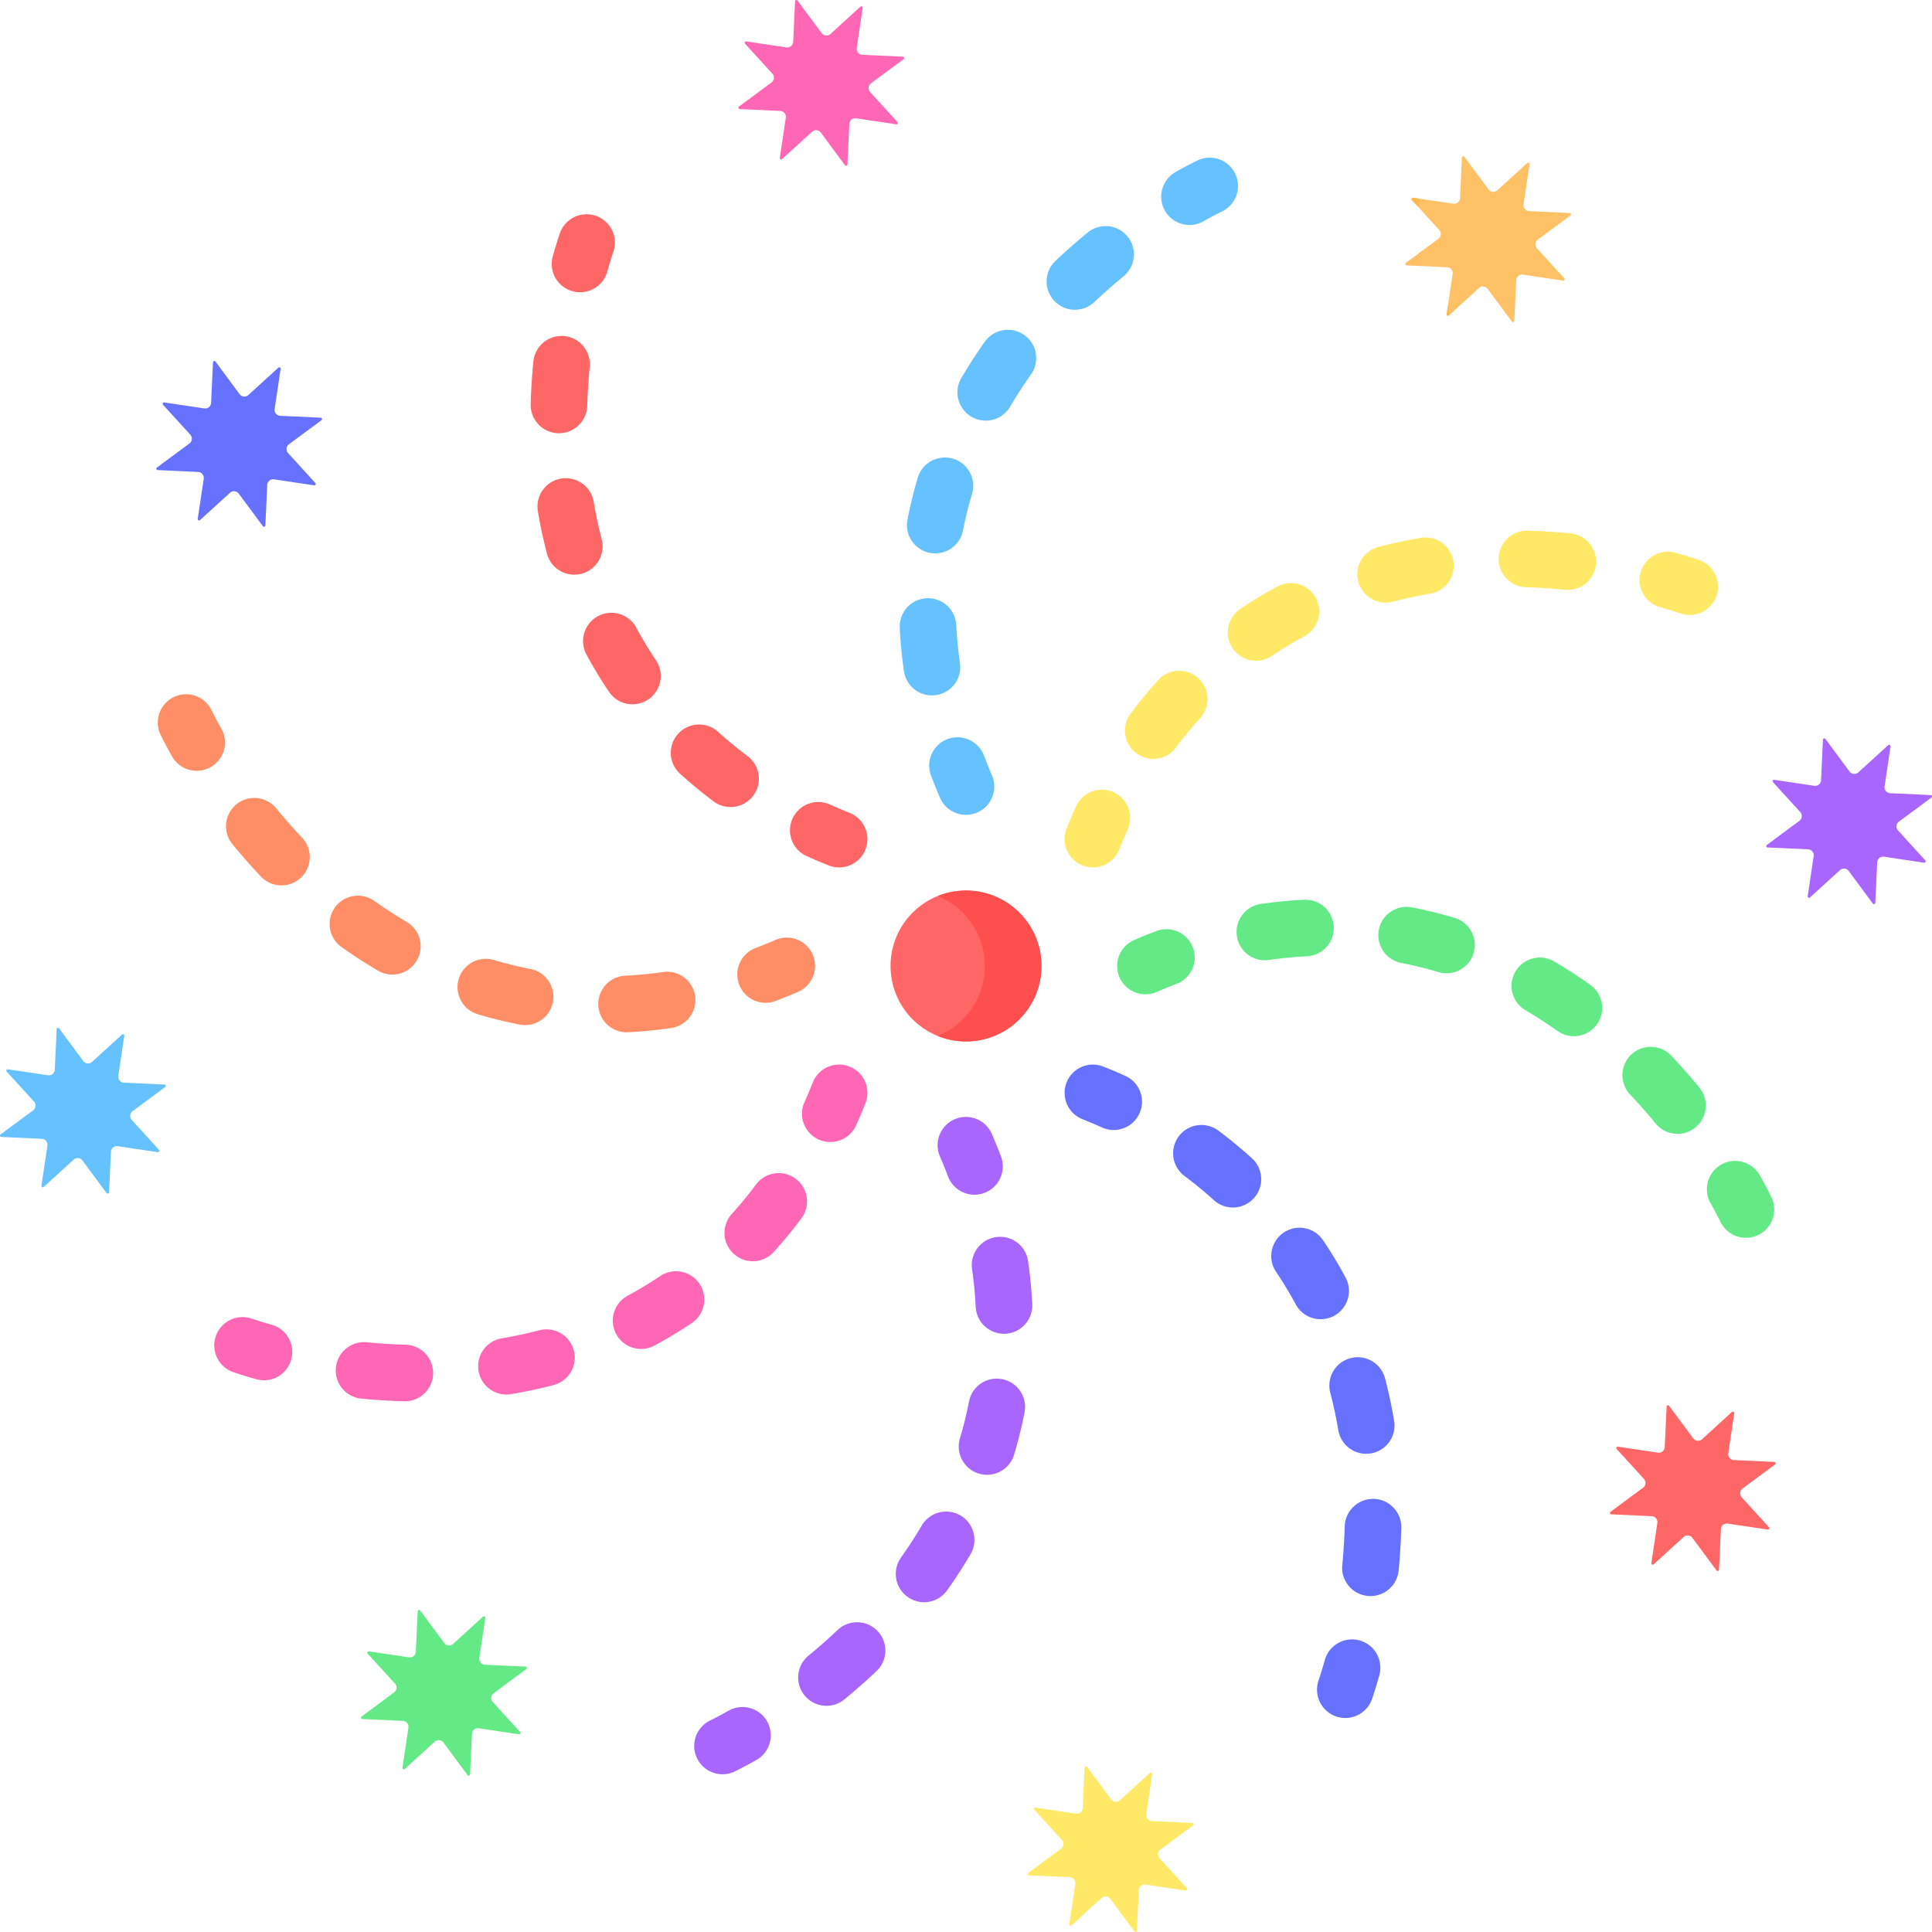 <svg xmlns="http://www.w3.org/2000/svg" viewBox="0 0 512 512" id="sparklers"><circle cx="256" cy="256" r="20" fill="#f66"></circle><path fill="#ff4e4e" d="M256 236a19.922 19.922 0 0 0-7.5 1.467 19.988 19.988 0 0 1 0 37.066A19.997 19.997 0 1 0 256 236Z"></path><path fill="#66c1ff" d="M256.004 215.948a7.502 7.502 0 0 1-6.888-4.526c-.84-1.942-1.641-3.92-2.382-5.877a7.5 7.5 0 0 1 14.029-5.31c.659 1.743 1.373 3.504 2.12 5.235a7.503 7.503 0 0 1-6.88 10.478zm-9.037-31.659a7.501 7.501 0 0 1-7.414-6.434c-.547-3.804-.92-7.656-1.108-11.448a7.5 7.5 0 0 1 14.982-.744c.165 3.329.492 6.713.973 10.058a7.5 7.5 0 0 1-6.357 8.49 7.597 7.597 0 0 1-1.076.078zm.884-37.637a7.508 7.508 0 0 1-7.37-8.936 117.582 117.582 0 0 1 2.763-11.204 7.5 7.5 0 0 1 14.368 4.305 102.625 102.625 0 0 0-2.408 9.768 7.502 7.502 0 0 1-7.353 6.067zm13.374-35.179a7.502 7.502 0 0 1-6.464-11.294 131.158 131.158 0 0 1 6.23-9.623 7.5 7.5 0 1 1 12.225 8.692 116.025 116.025 0 0 0-5.514 8.517 7.498 7.498 0 0 1-6.477 3.708zm23.641-29.383a7.5 7.5 0 0 1-5.153-12.95 163.417 163.417 0 0 1 8.502-7.493 7.5 7.5 0 1 1 9.522 11.59 148.633 148.633 0 0 0-7.72 6.803 7.473 7.473 0 0 1-5.15 2.05zm30.373-22.468a7.501 7.501 0 0 1-3.694-14.032 112.563 112.563 0 0 1 5.679-3.014 7.5 7.5 0 1 1 6.609 13.465 98.083 98.083 0 0 0-4.913 2.61 7.468 7.468 0 0 1-3.68.971z"></path><path fill="#f66" d="M222.373 229.876a7.469 7.469 0 0 1-2.762-.53c-1.964-.778-3.929-1.61-5.84-2.47a7.5 7.5 0 1 1 6.164-13.675c1.702.766 3.452 1.507 5.203 2.201a7.501 7.501 0 0 1-2.765 14.474zm-28.77-16.006a7.468 7.468 0 0 1-4.489-1.496 124.044 124.044 0 0 1-8.88-7.312 7.5 7.5 0 1 1 10.067-11.121 108.917 108.917 0 0 0 7.802 6.424 7.5 7.5 0 0 1-4.5 13.505zm-25.99-27.227a7.492 7.492 0 0 1-6.227-3.31 117.414 117.414 0 0 1-5.97-9.878 7.5 7.5 0 1 1 13.205-7.116 102.527 102.527 0 0 0 5.204 8.612 7.501 7.501 0 0 1-6.213 11.692zm-15.42-34.346a7.503 7.503 0 0 1-7.253-5.608c-.952-3.648-1.759-7.42-2.399-11.211a7.5 7.5 0 1 1 14.791-2.497c.567 3.358 1.28 6.696 2.122 9.92a7.507 7.507 0 0 1-7.262 9.396zm-4.055-37.486-.213-.003a7.5 7.5 0 0 1-7.288-7.707c.104-3.73.345-7.535.715-11.308a7.5 7.5 0 1 1 14.929 1.465c-.337 3.427-.555 6.88-.65 10.262a7.5 7.5 0 0 1-7.493 7.29zm5.585-37.357a7.507 7.507 0 0 1-7.23-9.512c.781-2.808 1.456-4.893 1.885-6.148a7.5 7.5 0 0 1 14.194 4.849 97.674 97.674 0 0 0-1.627 5.318 7.504 7.504 0 0 1-7.222 5.493z"></path><path fill="#ff8e66" d="M202.892 265.754a7.501 7.501 0 0 1-2.657-14.516c1.743-.66 3.504-1.374 5.235-2.122a7.5 7.5 0 1 1 5.952 13.768c-1.942.84-3.92 1.641-5.877 2.382a7.478 7.478 0 0 1-2.653.488zm-36.864 7.81a7.5 7.5 0 0 1-.366-14.99 109.2 109.2 0 0 0 10.06-.974 7.5 7.5 0 1 1 2.133 14.848c-3.8.546-7.65.918-11.447 1.107-.127.007-.254.01-.38.01zm-26.869-1.905a7.51 7.51 0 0 1-1.443-.14 117.436 117.436 0 0 1-11.204-2.763 7.5 7.5 0 0 1 4.305-14.368c3.199.958 6.485 1.768 9.768 2.408a7.5 7.5 0 0 1-1.426 14.863zm-35.193-13.39a7.466 7.466 0 0 1-3.785-1.03 130.822 130.822 0 0 1-9.624-6.23 7.5 7.5 0 1 1 8.691-12.225 115.854 115.854 0 0 0 8.517 5.514 7.5 7.5 0 0 1-3.8 13.972zM74.59 234.635a7.479 7.479 0 0 1-5.451-2.347 163.518 163.518 0 0 1-7.493-8.504 7.5 7.5 0 1 1 11.59-9.521 148.06 148.06 0 0 0 6.802 7.72 7.5 7.5 0 0 1-5.448 12.652zM52.127 204.27a7.498 7.498 0 0 1-6.537-3.813 112.78 112.78 0 0 1-3.014-5.68 7.5 7.5 0 0 1 13.465-6.61 97.64 97.64 0 0 0 2.61 4.914 7.502 7.502 0 0 1-6.524 11.189z"></path><path fill="#ff66b3" d="M220.034 302.649a7.504 7.504 0 0 1-6.833-10.584c.768-1.705 1.509-3.456 2.2-5.202a7.5 7.5 0 0 1 13.946 5.525 137.842 137.842 0 0 1-2.471 5.841 7.501 7.501 0 0 1-6.842 4.42zm-112.72 68.716c-.07 0-.141 0-.213-.003-3.73-.104-7.535-.344-11.308-.715a7.5 7.5 0 1 1 1.465-14.928c3.427.336 6.88.555 10.262.65a7.5 7.5 0 0 1-.206 14.996zm26.906-1.801a7.5 7.5 0 0 1-1.24-14.897 115.83 115.83 0 0 0 9.921-2.122 7.5 7.5 0 1 1 3.787 14.514c-3.648.952-7.42 1.76-11.21 2.4a7.556 7.556 0 0 1-1.258.105zm35.683-12.081a7.501 7.501 0 0 1-3.564-14.104 102.53 102.53 0 0 0 8.611-5.204 7.5 7.5 0 0 1 8.382 12.44 117.414 117.414 0 0 1-9.878 5.969 7.47 7.47 0 0 1-3.551.899zm29.596-23.251a7.5 7.5 0 0 1-5.558-12.534c2.24-2.475 4.402-5.1 6.425-7.801a7.5 7.5 0 0 1 12.008 8.99c-2.3 3.072-4.761 6.06-7.313 8.879a7.48 7.48 0 0 1-5.562 2.466zm-129.543 31.55a7.5 7.5 0 0 1-2.014-.276 112.314 112.314 0 0 1-6.148-1.884 7.5 7.5 0 0 1 4.849-14.194c1.067.364 2.856.943 5.318 1.627a7.501 7.501 0 0 1-2.005 14.728z"></path><path fill="#a966ff" d="M258.253 316.612a7.502 7.502 0 0 1-7.016-4.847 122.929 122.929 0 0 0-2.121-5.235 7.5 7.5 0 1 1 13.768-5.952c.84 1.943 1.641 3.92 2.383 5.878a7.505 7.505 0 0 1-7.014 10.156zM219.027 452.06a7.5 7.5 0 0 1-4.766-13.295 148.502 148.502 0 0 0 7.72-6.803 7.5 7.5 0 0 1 10.306 10.9 163.457 163.457 0 0 1-8.503 7.493 7.47 7.47 0 0 1-4.757 1.705zm25.863-27.46a7.5 7.5 0 0 1-6.106-11.847 115.854 115.854 0 0 0 5.514-8.517 7.5 7.5 0 0 1 12.941 7.584 130.822 130.822 0 0 1-6.23 9.624 7.49 7.49 0 0 1-6.119 3.155zm16.684-33.762a7.506 7.506 0 0 1-7.187-9.655 102.154 102.154 0 0 0 2.408-9.766 7.5 7.5 0 1 1 14.724 2.867 117.001 117.001 0 0 1-2.764 11.206 7.502 7.502 0 0 1-7.18 5.348zm4.485-37.372a7.5 7.5 0 0 1-7.485-7.126 109.646 109.646 0 0 0-.974-10.06 7.5 7.5 0 0 1 14.847-2.134c.546 3.797.918 7.648 1.108 11.446a7.5 7.5 0 0 1-7.117 7.865c-.126.006-.253.01-.38.01zm-74.582 116.728a7.501 7.501 0 0 1-3.31-14.234 97.546 97.546 0 0 0 4.913-2.61 7.5 7.5 0 1 1 7.376 13.062 113.118 113.118 0 0 1-5.68 3.013 7.47 7.47 0 0 1-3.299.77z"></path><path fill="#6671ff" d="M295.143 299.464a7.475 7.475 0 0 1-3.08-.665 123.005 123.005 0 0 0-5.2-2.201 7.5 7.5 0 1 1 5.527-13.945c1.96.778 3.926 1.61 5.84 2.473a7.501 7.501 0 0 1-3.087 14.338zm68.05 123.51c-.246 0-.492-.011-.74-.036a7.5 7.5 0 0 1-6.733-8.195c.335-3.424.553-6.877.648-10.264a7.5 7.5 0 0 1 14.994.42 162.768 162.768 0 0 1-.715 11.307 7.5 7.5 0 0 1-7.455 6.769zm-1.14-37.703a7.5 7.5 0 0 1-7.387-6.255 115.428 115.428 0 0 0-2.121-9.918 7.5 7.5 0 1 1 14.514-3.787 130.074 130.074 0 0 1 2.398 11.213 7.505 7.505 0 0 1-7.404 8.747zm-12.064-35.667a7.5 7.5 0 0 1-6.61-3.943 102.356 102.356 0 0 0-5.204-8.612 7.5 7.5 0 1 1 12.44-8.382 117.47 117.47 0 0 1 5.97 9.878 7.503 7.503 0 0 1-6.596 11.06zM326.73 320a7.47 7.47 0 0 1-5.032-1.94 108.877 108.877 0 0 0-7.8-6.424 7.5 7.5 0 0 1 8.989-12.009 123.712 123.712 0 0 1 8.88 7.314 7.5 7.5 0 0 1-5.037 13.059zm29.796 135.285a7.505 7.505 0 0 1-7.097-9.929c.297-.867.902-2.71 1.629-5.318a7.5 7.5 0 1 1 14.449 4.024c-.785 2.823-1.46 4.9-1.885 6.148a7.503 7.503 0 0 1-7.096 5.075z"></path><path fill="#63ea86" d="M303.558 263.502a7.501 7.501 0 0 1-2.98-14.386c1.938-.839 3.916-1.64 5.878-2.383a7.5 7.5 0 0 1 5.309 14.03c-1.746.66-3.507 1.374-5.235 2.12a7.473 7.473 0 0 1-2.972.619zm141.003 36.976a7.484 7.484 0 0 1-5.8-2.74 147.539 147.539 0 0 0-6.8-7.719 7.5 7.5 0 0 1 10.898-10.306 162.916 162.916 0 0 1 7.494 8.505 7.5 7.5 0 0 1-5.792 12.26zm-27.47-25.874a7.463 7.463 0 0 1-4.34-1.388 115.932 115.932 0 0 0-8.516-5.514 7.5 7.5 0 0 1 7.584-12.941c3.25 1.904 6.487 4 9.624 6.23a7.5 7.5 0 0 1-4.352 13.613zm-33.752-16.674a7.518 7.518 0 0 1-2.156-.317 102.482 102.482 0 0 0-9.768-2.41 7.5 7.5 0 1 1 2.87-14.722c3.765.734 7.535 1.664 11.204 2.763a7.501 7.501 0 0 1-2.15 14.686zm-48.137-3.452a7.5 7.5 0 0 1-1.057-14.925c3.804-.547 7.656-.92 11.449-1.108a7.5 7.5 0 1 1 .744 14.982c-3.33.165-6.714.492-10.06.973a7.587 7.587 0 0 1-1.076.078zm127.495 73.552a7.5 7.5 0 0 1-6.74-4.203 97.349 97.349 0 0 0-2.607-4.906 7.5 7.5 0 1 1 13.06-7.376 110.136 110.136 0 0 1 3.017 5.684 7.503 7.503 0 0 1-6.73 10.8z"></path><path fill="#ffe966" d="M289.624 229.876a7.504 7.504 0 0 1-6.97-10.263 137.402 137.402 0 0 1 2.47-5.84 7.5 7.5 0 1 1 13.676 6.16 123.231 123.231 0 0 0-2.201 5.203 7.502 7.502 0 0 1-6.975 4.74zm16.001-28.767a7.5 7.5 0 0 1-5.999-11.994c2.3-3.073 4.76-6.062 7.313-8.881a7.5 7.5 0 1 1 11.12 10.068 108.823 108.823 0 0 0-6.423 7.8 7.489 7.489 0 0 1-6.011 3.007zm27.24-26.003a7.5 7.5 0 0 1-4.198-13.72 117.727 117.727 0 0 1 9.877-5.97 7.5 7.5 0 1 1 7.117 13.205 102.42 102.42 0 0 0-8.611 5.204 7.468 7.468 0 0 1-4.185 1.281zM367.2 159.7a7.501 7.501 0 0 1-1.888-14.759 131.142 131.142 0 0 1 11.21-2.399 7.5 7.5 0 1 1 2.498 14.791c-3.36.567-6.698 1.281-9.921 2.122a7.493 7.493 0 0 1-1.899.245zm48.284-3.382q-.367 0-.74-.036a147.725 147.725 0 0 0-10.264-.65 7.5 7.5 0 1 1 .418-14.994c3.73.104 7.535.345 11.31.715a7.5 7.5 0 0 1-.724 14.965zm32.298 6.66a7.481 7.481 0 0 1-2.424-.404 98.152 98.152 0 0 0-5.319-1.628 7.5 7.5 0 1 1 4.02-14.451c2.8.778 4.887 1.454 6.145 1.883a7.501 7.501 0 0 1-2.422 14.6z"></path><path fill="#ff66b3" d="m228.013 1.771-7.934 7.235a1.577 1.577 0 0 1-2.33-.227l-6.388-8.63a.367.367 0 0 0-.662.202l-.494 10.726a1.577 1.577 0 0 1-1.808 1.486l-10.62-1.584a.367.367 0 0 0-.325.61l7.235 7.934a1.577 1.577 0 0 1-.227 2.33l-8.63 6.388a.367.367 0 0 0 .202.662l10.725.495a1.577 1.577 0 0 1 1.487 1.807l-1.584 10.62a.367.367 0 0 0 .61.325l7.934-7.234a1.577 1.577 0 0 1 2.33.226l6.388 8.63a.367.367 0 0 0 .662-.202l.494-10.725a1.577 1.577 0 0 1 1.808-1.487l10.62 1.585a.367.367 0 0 0 .325-.611l-7.235-7.934a1.577 1.577 0 0 1 .227-2.33l8.63-6.388a.367.367 0 0 0-.202-.662l-10.725-.494a1.577 1.577 0 0 1-1.487-1.808l1.585-10.62a.367.367 0 0 0-.611-.325Z"></path><path fill="#6671ff" d="m56.443 96.023-.494 10.726a1.577 1.577 0 0 1-1.808 1.486l-10.62-1.584a.367.367 0 0 0-.325.61l7.235 7.934a1.576 1.576 0 0 1-.227 2.33l-8.63 6.388a.367.367 0 0 0 .202.662l10.726.495a1.577 1.577 0 0 1 1.486 1.807l-1.584 10.62a.367.367 0 0 0 .61.325l7.934-7.234a1.577 1.577 0 0 1 2.33.227l6.388 8.63a.367.367 0 0 0 .662-.203l.495-10.725a1.577 1.577 0 0 1 1.807-1.487l10.62 1.585a.367.367 0 0 0 .325-.611l-7.234-7.934a1.577 1.577 0 0 1 .226-2.33l8.63-6.388a.367.367 0 0 0-.202-.662l-10.725-.494a1.577 1.577 0 0 1-1.487-1.808l1.585-10.62a.367.367 0 0 0-.611-.325l-7.934 7.235a1.577 1.577 0 0 1-2.33-.227l-6.388-8.63a.367.367 0 0 0-.662.202Z"></path><path fill="#66c1ff" d="m1.771 283.987 7.235 7.934a1.577 1.577 0 0 1-.227 2.33l-8.63 6.388a.367.367 0 0 0 .202.662l10.726.494a1.577 1.577 0 0 1 1.486 1.808l-1.584 10.62a.367.367 0 0 0 .61.325l7.934-7.235a1.577 1.577 0 0 1 2.33.227l6.388 8.63a.367.367 0 0 0 .662-.202l.495-10.725a1.577 1.577 0 0 1 1.807-1.487l10.62 1.584a.367.367 0 0 0 .325-.61l-7.234-7.934a1.577 1.577 0 0 1 .226-2.33l8.63-6.388a.367.367 0 0 0-.202-.662l-10.725-.494a1.577 1.577 0 0 1-1.487-1.808l1.585-10.62a.367.367 0 0 0-.611-.325l-7.934 7.235a1.577 1.577 0 0 1-2.33-.227l-6.388-8.63a.367.367 0 0 0-.662.202l-.494 10.725a1.577 1.577 0 0 1-1.808 1.487l-10.62-1.584a.367.367 0 0 0-.325.61Z"></path><path fill="#63ea86" d="m96.023 455.557 10.726.494a1.577 1.577 0 0 1 1.486 1.808l-1.584 10.62a.367.367 0 0 0 .61.325l7.934-7.235a1.576 1.576 0 0 1 2.33.227l6.388 8.63a.367.367 0 0 0 .662-.202l.495-10.726a1.577 1.577 0 0 1 1.807-1.486l10.62 1.584a.367.367 0 0 0 .325-.61l-7.234-7.934a1.577 1.577 0 0 1 .227-2.33l8.63-6.388a.367.367 0 0 0-.203-.662l-10.725-.495a1.577 1.577 0 0 1-1.487-1.807l1.585-10.62a.367.367 0 0 0-.611-.325l-7.934 7.235a1.577 1.577 0 0 1-2.33-.227l-6.388-8.63a.367.367 0 0 0-.662.202l-.494 10.725a1.577 1.577 0 0 1-1.808 1.487l-10.62-1.585a.367.367 0 0 0-.325.611l7.235 7.934a1.577 1.577 0 0 1-.227 2.33l-8.63 6.388a.367.367 0 0 0 .202.662Z"></path><path fill="#ffe966" d="m283.987 510.229 7.934-7.235a1.577 1.577 0 0 1 2.33.227l6.388 8.63a.367.367 0 0 0 .662-.202l.494-10.726a1.577 1.577 0 0 1 1.808-1.486l10.62 1.584a.367.367 0 0 0 .325-.61l-7.235-7.934a1.577 1.577 0 0 1 .227-2.33l8.63-6.388a.367.367 0 0 0-.202-.662l-10.725-.495a1.577 1.577 0 0 1-1.487-1.807l1.584-10.62a.367.367 0 0 0-.61-.325l-7.934 7.234a1.577 1.577 0 0 1-2.33-.226l-6.388-8.63a.367.367 0 0 0-.662.202l-.494 10.725a1.577 1.577 0 0 1-1.808 1.487l-10.62-1.585a.367.367 0 0 0-.325.611l7.235 7.934a1.577 1.577 0 0 1-.227 2.33l-8.63 6.388a.367.367 0 0 0 .202.662l10.725.494a1.577 1.577 0 0 1 1.487 1.808l-1.584 10.62a.367.367 0 0 0 .61.325Z"></path><path fill="#f66" d="m455.557 415.977.494-10.726a1.577 1.577 0 0 1 1.808-1.486l10.62 1.584a.367.367 0 0 0 .325-.61l-7.235-7.934a1.576 1.576 0 0 1 .227-2.33l8.63-6.388a.367.367 0 0 0-.202-.662l-10.726-.495a1.577 1.577 0 0 1-1.486-1.807l1.584-10.62a.367.367 0 0 0-.61-.325l-7.934 7.234a1.577 1.577 0 0 1-2.33-.227l-6.388-8.63a.367.367 0 0 0-.662.203l-.495 10.725a1.577 1.577 0 0 1-1.807 1.487l-10.62-1.585a.367.367 0 0 0-.325.611l7.235 7.934a1.577 1.577 0 0 1-.227 2.33l-8.63 6.388a.367.367 0 0 0 .202.662l10.725.494a1.577 1.577 0 0 1 1.487 1.808l-1.585 10.62a.367.367 0 0 0 .611.325l7.934-7.235a1.577 1.577 0 0 1 2.33.227l6.388 8.63a.367.367 0 0 0 .662-.202Z"></path><path fill="#a966ff" d="m510.229 228.013-7.235-7.934a1.577 1.577 0 0 1 .227-2.33l8.63-6.388a.367.367 0 0 0-.202-.662l-10.726-.494a1.577 1.577 0 0 1-1.486-1.808l1.584-10.62a.367.367 0 0 0-.61-.325l-7.934 7.235a1.577 1.577 0 0 1-2.33-.227l-6.388-8.63a.367.367 0 0 0-.662.202l-.495 10.725a1.577 1.577 0 0 1-1.807 1.487l-10.62-1.584a.367.367 0 0 0-.325.61l7.234 7.934a1.577 1.577 0 0 1-.226 2.33l-8.63 6.388a.367.367 0 0 0 .202.662l10.725.494a1.577 1.577 0 0 1 1.487 1.808l-1.585 10.62a.367.367 0 0 0 .611.325l7.934-7.235a1.577 1.577 0 0 1 2.33.227l6.388 8.63a.367.367 0 0 0 .662-.202l.494-10.725a1.577 1.577 0 0 1 1.808-1.487l10.62 1.585a.367.367 0 0 0 .325-.611Z"></path><path fill="#ffc166" d="m415.977 56.443-10.726-.494a1.577 1.577 0 0 1-1.486-1.808l1.584-10.62a.367.367 0 0 0-.61-.325l-7.934 7.235a1.576 1.576 0 0 1-2.33-.227l-6.388-8.63a.367.367 0 0 0-.662.202l-.495 10.726a1.577 1.577 0 0 1-1.807 1.486l-10.62-1.584a.367.367 0 0 0-.325.61l7.234 7.934a1.577 1.577 0 0 1-.227 2.33l-8.63 6.388a.367.367 0 0 0 .203.662l10.725.495a1.577 1.577 0 0 1 1.487 1.807l-1.585 10.62a.367.367 0 0 0 .611.325l7.934-7.234a1.577 1.577 0 0 1 2.33.226l6.388 8.63a.367.367 0 0 0 .662-.202l.494-10.725a1.577 1.577 0 0 1 1.808-1.487l10.62 1.585a.367.367 0 0 0 .325-.611l-7.235-7.934a1.577 1.577 0 0 1 .227-2.33l8.63-6.388a.367.367 0 0 0-.202-.662Z"></path><path fill="#ffb74e" d="m375.852 54.85.102-2.23-1.45-.216a.367.367 0 0 0-.326.61zm8.003 25.251-.47 3.149a.367.367 0 0 0 .611.325"></path></svg>
